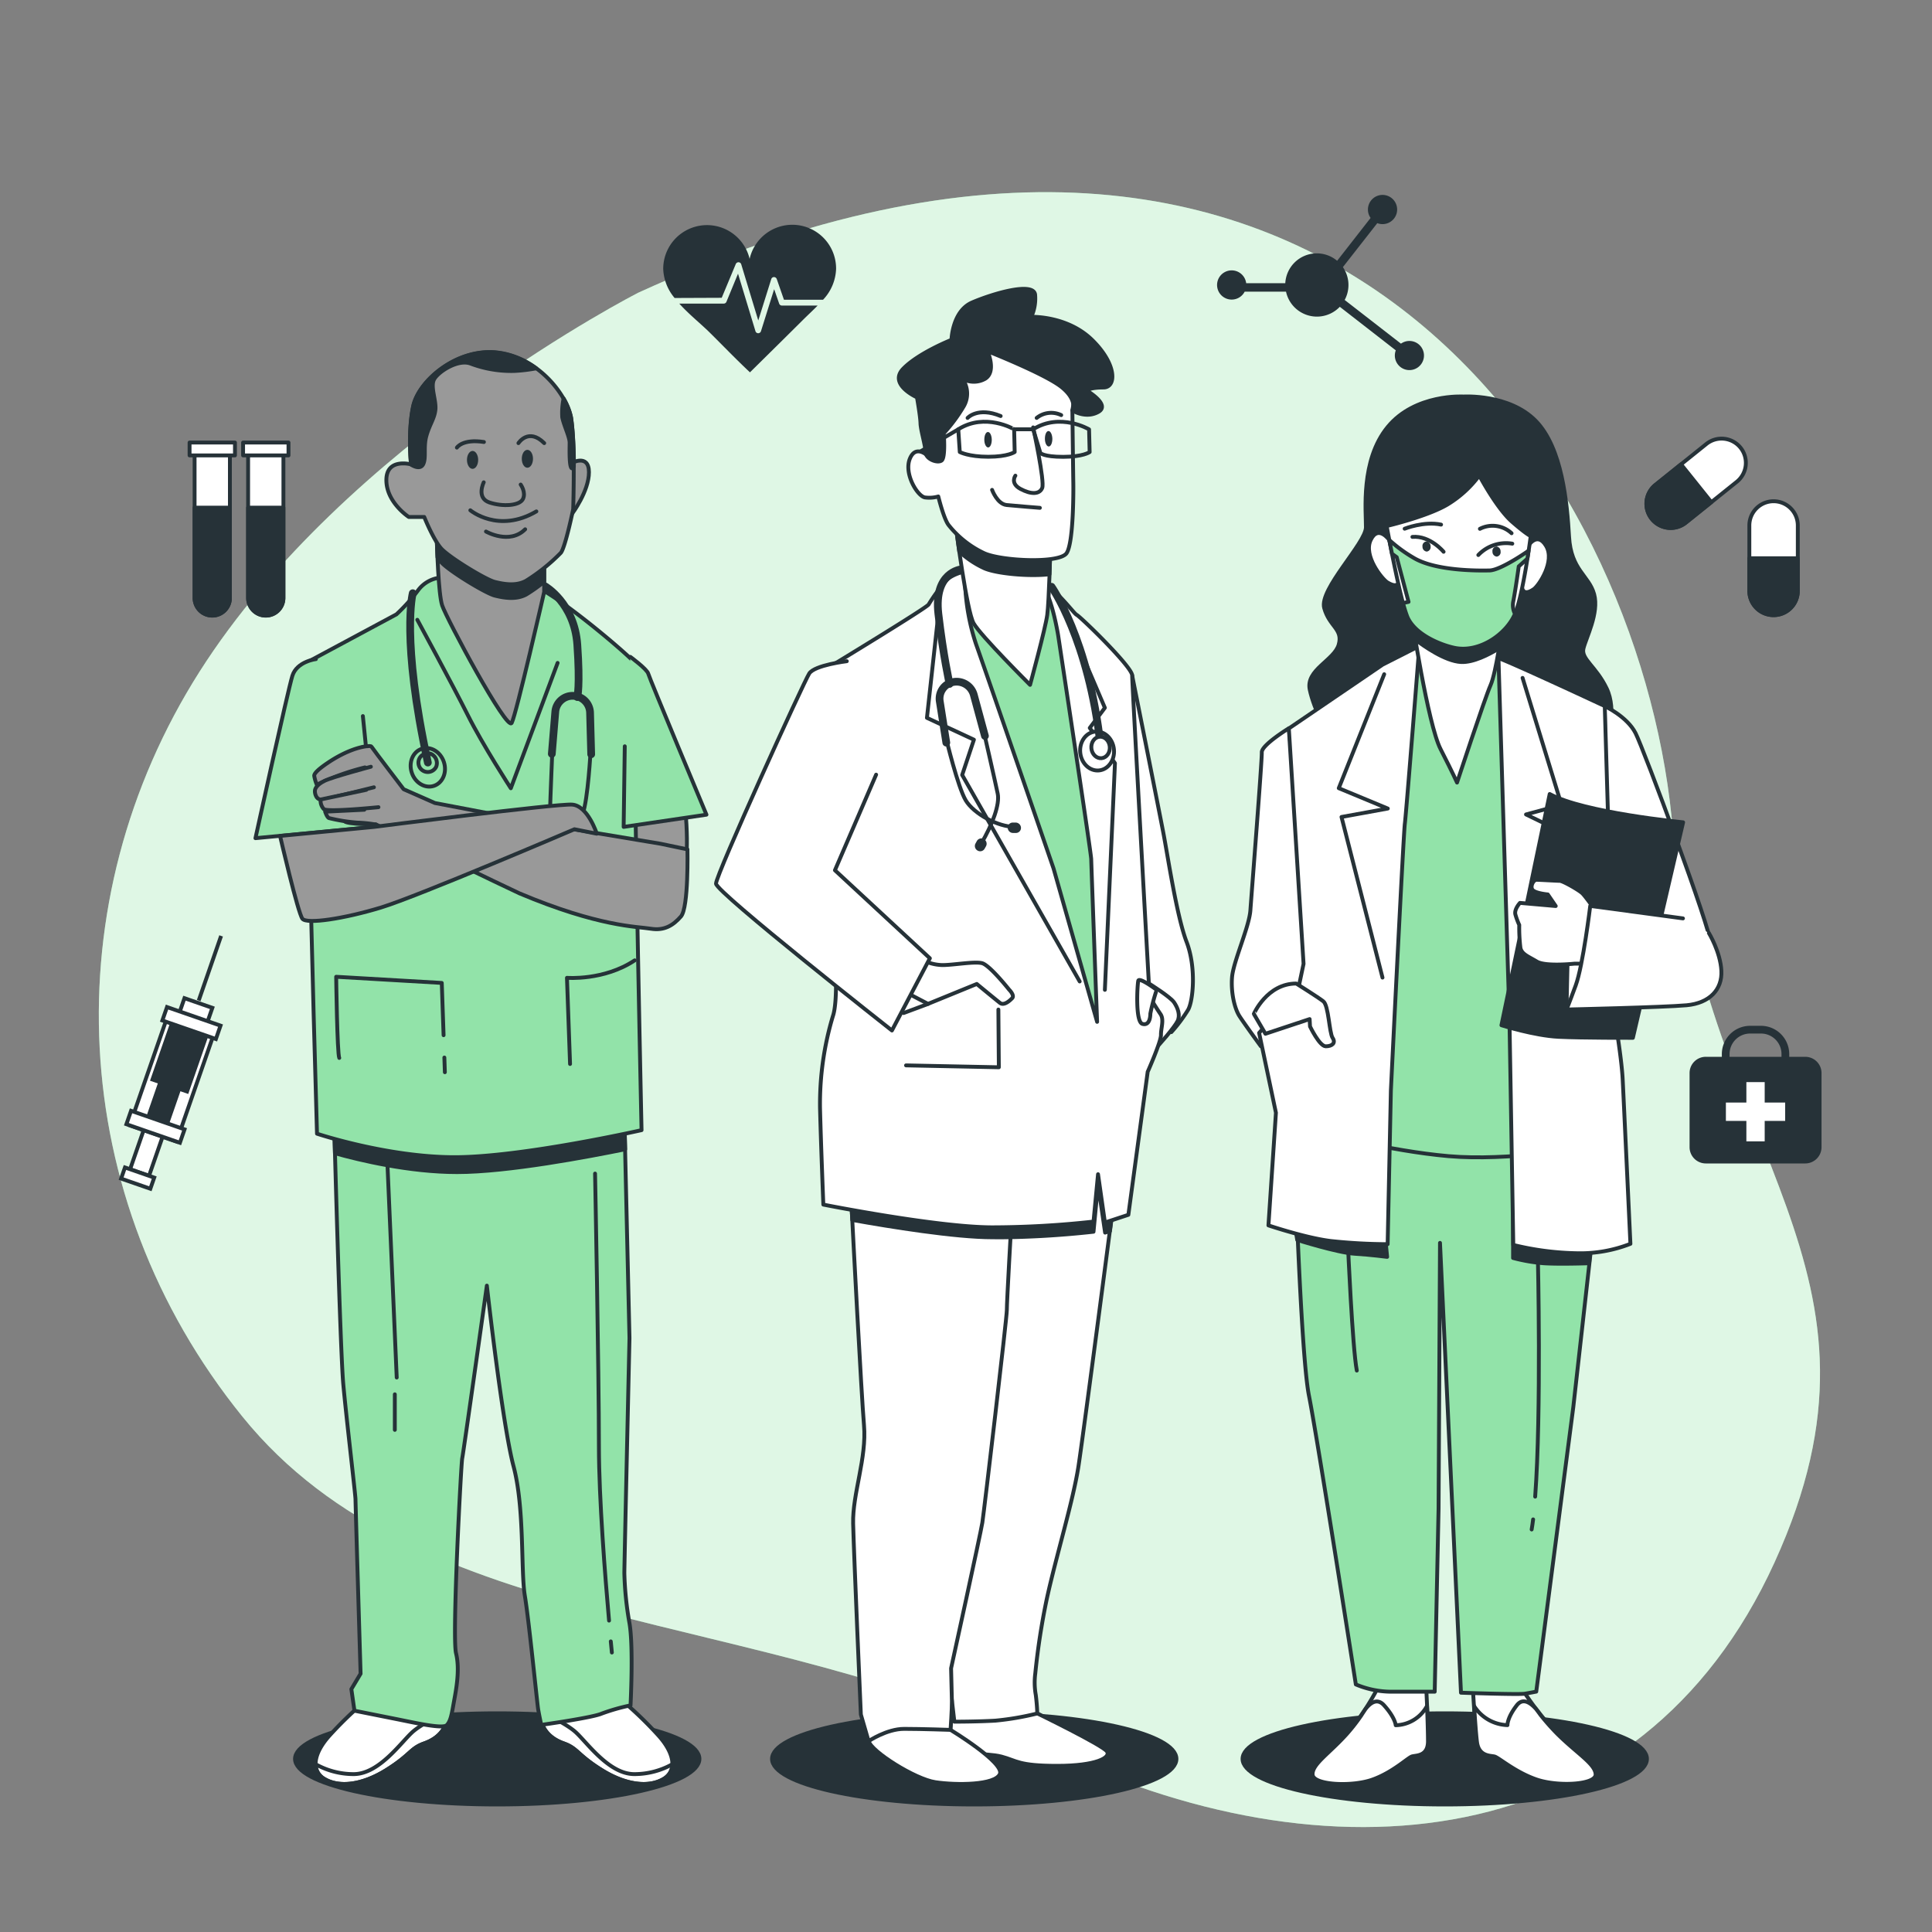 <svg xmlns="http://www.w3.org/2000/svg" viewBox="0 0 500 500"><rect x="0" y="0" width="500" height="500" fill="#808080" stroke="none"/><g id="freepik--background-simple--inject-6"><path d="M165.19,75.75s-75.77,38.61-113.56,98.1-34.8,136,11.12,192.78S196.44,416,269.93,452s154.57,28.58,189.32-47.66S441.6,299.57,432.6,211.36,344.07-6,165.19,75.75Z" style="fill:#92E3A9"></path><path d="M165.19,75.75s-75.77,38.61-113.56,98.1-34.8,136,11.12,192.78S196.44,416,269.93,452s154.57,28.58,189.32-47.66S441.6,299.57,432.6,211.36,344.07-6,165.19,75.75Z" style="fill:#fff;opacity:0.7"></path></g><g id="freepik--Icons--inject-6"><path d="M467.2,273.5h-4.15v-.71a7.32,7.32,0,0,0-7.31-7.31h-2.81a7.32,7.32,0,0,0-7.32,7.31v.71h-4.14a4.2,4.2,0,0,0-4.21,4.21v19.18a4.21,4.21,0,0,0,4.21,4.21H467.2a4.22,4.22,0,0,0,4.21-4.21V277.71A4.21,4.21,0,0,0,467.2,273.5Zm-19.59-.71a5.32,5.32,0,0,1,5.32-5.31h2.81a5.31,5.31,0,0,1,5.31,5.31v.71H447.61Z" style="fill:#263238"></path><polygon points="462 285.34 456.7 285.34 456.7 280.05 451.96 280.05 451.96 285.34 446.66 285.34 446.66 290.09 451.96 290.09 451.96 295.38 456.7 295.38 456.7 290.09 462 290.09 462 285.34" style="fill:#fff"></polygon><path d="M459,159.2h0a6.27,6.27,0,0,1-6.27-6.28V136a6.27,6.27,0,0,1,6.27-6.28h0a6.27,6.27,0,0,1,6.27,6.28v16.89A6.27,6.27,0,0,1,459,159.2Z" style="fill:#fff;stroke:#263238;stroke-linecap:round;stroke-linejoin:round"></path><path d="M459,159.2h0a6.27,6.27,0,0,1-6.27-6.28v-8.45h12.54v8.45A6.27,6.27,0,0,1,459,159.2Z" style="fill:#263238;stroke:#263238;stroke-linecap:round;stroke-linejoin:round"></path><path d="M427.46,134.28h0a6.26,6.26,0,0,1,1-8.82l13.17-10.58a6.29,6.29,0,0,1,8.83,1h0a6.28,6.28,0,0,1-1,8.82l-13.18,10.57A6.27,6.27,0,0,1,427.46,134.28Z" style="fill:#fff;stroke:#263238;stroke-linecap:round;stroke-linejoin:round"></path><path d="M427.46,134.28h0a6.26,6.26,0,0,1,1-8.82l6.59-5.29,7.85,9.79-6.59,5.28A6.27,6.27,0,0,1,427.46,134.28Z" style="fill:#263238;stroke:#263238;stroke-linecap:round;stroke-linejoin:round"></path><path d="M364.75,88.24a3.75,3.75,0,0,0-2.18.7L348,77.63a8.15,8.15,0,0,0-.46-8.5l8.9-11.38a3.78,3.78,0,1,0-2.42-3.52,3.69,3.69,0,0,0,.69,2.17l-8.66,11.09a8.17,8.17,0,0,0-13.42,5.8H322.51a3.78,3.78,0,1,0-.39,2.19h10.7a8.18,8.18,0,0,0,13.92,3.92l14.49,11.27a3.77,3.77,0,1,0,3.52-2.43Z" style="fill:#263238"></path><path d="M68.78,159.32h0a4.58,4.58,0,0,1-4.57-4.57v-38h9.14v38A4.57,4.57,0,0,1,68.78,159.32Z" style="fill:#fff;stroke:#263238;stroke-linecap:round;stroke-linejoin:round"></path><path d="M68.78,159.32h0a4.58,4.58,0,0,1-4.57-4.57V131.38h9.14v23.37A4.57,4.57,0,0,1,68.78,159.32Z" style="fill:#263238;stroke:#263238;stroke-linecap:round;stroke-linejoin:round"></path><rect x="62.91" y="114.53" width="11.75" height="3.33" style="fill:#fff;stroke:#263238;stroke-linecap:round;stroke-linejoin:round"></rect><path d="M54.93,159.32h0a4.58,4.58,0,0,1-4.57-4.57v-38H59.5v38A4.57,4.57,0,0,1,54.93,159.32Z" style="fill:#fff;stroke:#263238;stroke-linecap:round;stroke-linejoin:round"></path><path d="M54.93,159.32h0a4.58,4.58,0,0,1-4.57-4.57V131.38H59.5v23.37A4.57,4.57,0,0,1,54.93,159.32Z" style="fill:#263238;stroke:#263238;stroke-linecap:round;stroke-linejoin:round"></path><rect x="49.06" y="114.53" width="11.75" height="3.33" style="fill:#fff;stroke:#263238;stroke-linecap:round;stroke-linejoin:round"></rect><path d="M186.78,77.07l3.64-8.74a.77.77,0,0,1,.73-.46.75.75,0,0,1,.68.53l4.41,14.54,3.36-10.71a.75.75,0,0,1,.7-.53.8.8,0,0,1,.72.5l1.87,5.38H213a12.21,12.21,0,0,0,3.38-8A11.33,11.33,0,0,0,194,67a11.33,11.33,0,0,0-22.36,2.59,12.36,12.36,0,0,0,2.95,7.53Z" style="fill:#263238"></path><path d="M202.36,79.08a.75.75,0,0,1-.71-.5l-1.3-3.74-3.41,10.87a.76.76,0,0,1-.72.53h0a.74.74,0,0,1-.71-.54L191,70.83l-3,7.28a.75.75,0,0,1-.69.46H175.8c2.47,2.76,5.55,5.2,7.85,7.47,3.48,3.44,6.89,7,10.44,10.32,4.55-4.49,9.13-9,13.64-13.49,1.25-1.25,2.61-2.49,3.87-3.79Z" style="fill:#263238"></path><rect x="36.2" y="287.7" width="5.19" height="16.19" transform="translate(-21.51 587.97) rotate(-160.87)" style="fill:#fff;stroke:#263238;stroke-miterlimit:10"></rect><rect x="31.63" y="303.36" width="8.01" height="3.05" transform="translate(-30.62 604.62) rotate(-160.87)" style="fill:#fff;stroke:#263238;stroke-miterlimit:10"></rect><rect x="38.04" y="264.83" width="12.83" height="29.33" transform="translate(-5.16 558.11) rotate(-160.87)" style="fill:#fff;stroke:#263238;stroke-miterlimit:10"></rect><rect x="41.87" y="265.19" width="9.47" height="16.19" transform="translate(1.06 546.75) rotate(-160.87)" style="fill:#263238;stroke:#263238;stroke-miterlimit:10"></rect><rect x="40.4" y="275.58" width="5.19" height="16.19" transform="translate(-9.36 565.77) rotate(-160.87)" style="fill:#263238;stroke:#263238;stroke-miterlimit:10"></rect><rect x="32.91" y="289.78" width="14.66" height="3.67" transform="translate(-17.31 580.31) rotate(-160.87)" style="fill:#fff;stroke:#263238;stroke-miterlimit:10"></rect><rect x="46.74" y="259.44" width="7.64" height="4.89" transform="translate(12.49 525.88) rotate(-160.87)" style="fill:#fff;stroke:#263238;stroke-miterlimit:10"></rect><rect x="42.23" y="262.94" width="14.66" height="3.67" transform="translate(9.6 531.16) rotate(-160.87)" style="fill:#fff;stroke:#263238;stroke-miterlimit:10"></rect><line x1="51.42" y1="258.95" x2="57.22" y2="242.21" style="fill:none;stroke:#263238;stroke-miterlimit:10"></line></g><g id="freepik--character-3--inject-6"><ellipse cx="373.9" cy="455.2" rx="52.33" ry="11.8" style="fill:#263238;stroke:#263238;stroke-linecap:round;stroke-linejoin:round"></ellipse><path d="M333.55,188.48s-7.08,4.33-7,6.23-2.64,36.55-2.95,40.88-4.43,13.27-4.75,17.33.7,8.13,1.89,10,5.56,7.85,5.56,7.85l11.75-18.15a103.73,103.73,0,0,0,.18-11.91C338.05,232.06,333.55,188.48,333.55,188.48Z" style="fill:#fff;stroke:#263238;stroke-linecap:round;stroke-linejoin:round"></path><path d="M378.76,102.62s-12.5-.8-19.62,7.87-5.59,21.93-5.64,26-12.14,16-10.8,20.86,4.9,5.41,3.76,9.47-8.58,6.5-7.5,11.65,5,12.45,5,12.45l72,.49s2.57-7.58-.17-13.27-6.63-7.57-6-10.28,4.11-9.21,2.77-14.08-6-6.22-6.49-14.89-1.77-23-8.65-30S378.76,102.62,378.76,102.62Z" style="fill:#263238;stroke:#263238;stroke-linecap:round;stroke-linejoin:round"></path><path d="M356.62,436.73a64,64,0,0,1-8,11.92c-4.6,5.15-9.06,7.86-8.91,10.57s10.19,3.24,15.5,1.34,9.17-5.69,10.24-6,4.06,0,4.13-3.8-.51-14.62-.51-14.62Z" style="fill:#fff;stroke:#263238;stroke-linecap:round;stroke-linejoin:round"></path><path d="M355.19,460.56c5.32-1.9,9.17-5.69,10.24-6s4.06,0,4.13-3.8c0-2-.11-6-.25-9.27a9.45,9.45,0,0,1-8.1,5s-.1-1.9-3-5.14c-1.87-2.12-3.76-.45-4.86,1l-.89,1.34-.07.13h0a48,48,0,0,1-3.78,4.87c-4.6,5.15-9.06,7.86-8.91,10.57S349.88,462.46,355.19,460.56Z" style="fill:#fff;stroke:#263238;stroke-linecap:round;stroke-linejoin:round"></path><path d="M393.67,436.71a74.28,74.28,0,0,0,9.3,11.91c5.15,5.14,9.9,7.84,10,10.55s-9.84,3.25-15.36,1.36-9.78-5.68-10.87-5.95-4.07,0-4.54-3.78-1.06-14.62-1.06-14.62Z" style="fill:#fff;stroke:#263238;stroke-linecap:round;stroke-linejoin:round"></path><path d="M397.65,460.53c-5.51-1.89-9.78-5.68-10.87-5.95s-4.07,0-4.54-3.78c-.25-2-.53-6-.74-9.28a10.6,10.6,0,0,0,8.63,4.94s-.1-1.9,2.43-5.15c1.65-2.11,3.72-.45,5,1,.33.44.67.88,1,1.34l.09.13h0a59.77,59.77,0,0,0,4.3,4.87c5.15,5.14,9.9,7.84,10,10.55S403.17,462.42,397.65,460.53Z" style="fill:#fff;stroke:#263238;stroke-linecap:round;stroke-linejoin:round"></path><path d="M334.87,293.8s1.67,56.31,3.89,67.41,12.13,74.72,12.13,74.72a23.81,23.81,0,0,0,9.58,1.88H371.3l1-47.38.37-68.77,5.43,116.41s14.92.53,16.53.26,2.95-.54,2.95-.54l9.59-73.65,5.49-49,.3-19.49s-45.84-1.59-59.16-2.67S335,291.63,335,291.63Z" style="fill:#92E3A9;stroke:#263238;stroke-linecap:round;stroke-linejoin:round"></path><path d="M396.77,393.22c-.12.94-.24,1.81-.38,2.61" style="fill:none;stroke:#263238;stroke-linecap:round;stroke-linejoin:round"></path><path d="M398,325.43s.93,40.12-.7,61.9" style="fill:none;stroke:#263238;stroke-linecap:round;stroke-linejoin:round"></path><path d="M348.85,322.21s1.15,26.54,2.29,32.49" style="fill:none;stroke:#263238;stroke-linecap:round;stroke-linejoin:round"></path><path d="M391.58,305.3v20.26a43.83,43.83,0,0,0,7.93,1.37c4.11.27,11.78,0,11.78,0l.55-7.67Z" style="fill:#263238;stroke:#263238;stroke-linecap:round;stroke-linejoin:round"></path><path d="M335.72,320.9s10.41,3.29,14.79,3.56,8.48.82,8.48.82l-.54-5.47-23.28-2.19Z" style="fill:#263238;stroke:#263238;stroke-linecap:round;stroke-linejoin:round"></path><path d="M367.32,167.07l-8.17,9.21-22.66,16.53L341.32,293s18.06,4.86,33.56,6.21,35.43-2.2,35.43-2.2l-2.93-105s-8.82-13-13.34-16.51-6.59-6.76-12.58-7.3S367.32,167.07,367.32,167.07Z" style="fill:#92E3A9;stroke:#263238;stroke-linecap:round;stroke-linejoin:round"></path><path d="M357.84,172l-24.29,16.53,3.81,60.91-1.29,6.12-10.21,11.76,4.35,20.66-1.94,29.15s9.65,3.25,16.19,4.05a142.42,142.42,0,0,0,14.66.81l.84-39.8s3.23-66.07,3.61-69,3.75-46,3.75-46Z" style="fill:#fff;stroke:#263238;stroke-linecap:round;stroke-linejoin:round"></path><polyline points="358.23 174.49 346.47 203.98 359.16 209.25 347.18 211.43 357.79 253" style="fill:none;stroke:#263238;stroke-linecap:round;stroke-linejoin:round"></polyline><path d="M365.28,159.22s4.22,28.15,7.54,34.65,4.26,8.66,4.26,8.66,7.22-21.94,8.67-25.19,3-14.89,3-14.89S374.36,167.06,365.28,159.22Z" style="fill:#fff;stroke:#263238;stroke-linecap:round;stroke-linejoin:round"></path><path d="M365.28,159.22s.38,2.56,1,6.31c2.11,1.61,7.7,5.59,11.83,5.8,3.15.16,7.15-1.88,9.81-3.51.48-2.95.81-5.37.81-5.37S374.36,167.06,365.28,159.22Z" style="fill:#263238;stroke:#263238;stroke-linecap:round;stroke-linejoin:round"></path><path d="M359.55,139.76s-2.88-4.1-4.82,0,3,10.17,4.38,11c3.92,2.33,2.88-2,2.88-2Z" style="fill:#fff;stroke:#263238;stroke-linecap:round;stroke-linejoin:round"></path><path d="M395.32,141.53s2.43-4.24,4.81-.24-1.91,10.29-3.19,11.18c-3.66,2.53-3.08-1.81-3.08-1.81Z" style="fill:#fff;stroke:#263238;stroke-linecap:round;stroke-linejoin:round"></path><path d="M358.87,136.14s10.44-2.44,15.7-5.55a28.82,28.82,0,0,0,8.27-7.53s4.52,8.54,8.5,12,4.81,3.66,4.81,3.66-1.91,14.95-4.07,20.15-9.21,10.26-15.79,8.8c-3.74-.82-10.22-3.52-12.1-8.07S358.87,136.14,358.87,136.14Z" style="fill:#fff;stroke:#263238;stroke-linecap:round;stroke-linejoin:round"></path><path d="M385.51,147.63c-3.24.08-14.09.1-19.69-3.28a37.17,37.17,0,0,1-6.27-4.59c.2,1,.44,2.25.7,3.55l1.22.89,3.06,11.56-1.43.31a34.62,34.62,0,0,0,1.09,3.49c1.88,4.55,8.36,7.25,12.1,8.07,6.57,1.45,13.6-3.58,15.78-8.77a4.93,4.93,0,0,1-.43-3.27c.63-3.27,1.41-9,1.41-9l2.23-2c.12-.73.22-1.43.32-2.07C392.9,144.39,387.84,147.57,385.51,147.63Z" style="fill:#92E3A9;stroke:#263238;stroke-linecap:round;stroke-linejoin:round"></path><path d="M373.6,142.8s-3.49-4.24-8.07-3.85" style="fill:none;stroke:#263238;stroke-linecap:round;stroke-linejoin:round"></path><path d="M382.59,143.64a9.89,9.89,0,0,1,8.79-2.94" style="fill:none;stroke:#263238;stroke-linecap:round;stroke-linejoin:round"></path><path d="M363.52,136.83s5-2,9.43-1.06" style="fill:none;stroke:#263238;stroke-linecap:round;stroke-linejoin:round"></path><path d="M383,136.86a7.21,7.21,0,0,1,8.19,1.14" style="fill:none;stroke:#263238;stroke-linecap:round;stroke-linejoin:round"></path><path d="M370.24,141.41a1.18,1.18,0,0,1-1,1.34,1.24,1.24,0,0,1-1.1-1.29,1.17,1.17,0,0,1,1-1.34A1.25,1.25,0,0,1,370.24,141.41Z" style="fill:#263238"></path><path d="M388.35,142.71a1.15,1.15,0,0,1-1,1.34,1.23,1.23,0,0,1-1.1-1.28,1.15,1.15,0,0,1,1-1.34A1.23,1.23,0,0,1,388.35,142.71Z" style="fill:#263238"></path><path d="M415.28,182.74s5.83,2.7,8,7,19.52,50.89,19.44,54.41-5.82,7.58-11.2,8.13-13.22-9.2-14.39-10.82-1.38-20.58-1.38-20.58Z" style="fill:#fff;stroke:#263238;stroke-linecap:round;stroke-linejoin:round"></path><path d="M387.8,170.3l2.84,93.14,1,58.75a74.65,74.65,0,0,0,16.63,2.15,35.42,35.42,0,0,0,13.68-2.44s-1.7-36.55-2-42.51-2.28-17.33-2.28-17.33l-2.36-79.32S393.34,172.46,387.8,170.3Z" style="fill:#fff;stroke:#263238;stroke-linecap:round;stroke-linejoin:round"></path><polyline points="394.04 175.44 404.11 208.29 394.93 210.78 403.86 215.11 392.72 250.5" style="fill:#fff;stroke:#263238;stroke-linecap:round;stroke-linejoin:round"></polyline><path d="M401.06,205.49l-12.49,59.84s8.54,2.7,14.78,3,19.24.26,19.24.26l13-55.78S410,210.36,401.06,205.49Z" style="fill:#263238;stroke:#263238;stroke-linecap:round;stroke-linejoin:round"></path><path d="M405.41,261.26l.41-18.7,9.91,2.09S409.18,259.08,405.41,261.26Z" style="fill:#fff;stroke:#263238;stroke-linecap:round;stroke-linejoin:round"></path><path d="M413,235.8s-2.64-3.78-3.49-4.6-5.05-3.24-5.86-3.24-5.16-.27-6-.27-1.79,1.9-.93,2.71,3.85,1.08,3.85,1.08l2.05,3-9.25-.81s-1.54,1.63-1.19,3a18.41,18.41,0,0,0,1,2.71,42.77,42.77,0,0,0,.31,5.95c.36,1.63,2,2.17,4.25,3.52s9.78.54,9.78.54H411Z" style="fill:#fff;stroke:#263238;stroke-linecap:round;stroke-linejoin:round"></path><path d="M435.55,237.68l-24-3.23s-1.87,15.44-3.76,20.58-2.38,6.23-2.38,6.23,25.15-.56,31.08-1.1,9.26-4.07,9-8.94-3.23-9.75-3.23-9.75" style="fill:#fff;stroke:#263238;stroke-linecap:round;stroke-linejoin:round"></path><path d="M335.47,254.54s5.6,3.51,7,4.6,1.52,8.12,2.41,9.47-.16,2.17-1.78,2.17-4.07-5.14-4.07-5.14l-.1-1.9-11.44,3.8-3-5.14S327.89,254.54,335.47,254.54Z" style="fill:#fff;stroke:#263238;stroke-linecap:round;stroke-linejoin:round"></path></g><g id="freepik--character-2--inject-6"><ellipse cx="252.13" cy="455.2" rx="52.33" ry="11.8" style="fill:#263238;stroke:#263238;stroke-linecap:round;stroke-linejoin:round"></ellipse><path d="M293,174.79s6.86,34.43,8.08,40.8,3.46,21.51,6,28.15,1.71,15.14.44,17.53a39.59,39.59,0,0,1-4.37,5.84L294.63,256s-5.07-54.44-5.26-62.15S293,174.79,293,174.79Z" style="fill:#fff;stroke:#263238;stroke-linecap:round;stroke-linejoin:round"></path><path d="M297.52,254.64s5.4,3.37,6.35,4.8,1.63,3.25.89,4.8-4.77,6.23-5.79,7.14-1.88-2.72-2-5.84S297.52,254.64,297.52,254.64Z" style="fill:#fff;stroke:#263238;stroke-linecap:round;stroke-linejoin:round"></path><path d="M268.48,443.44s16.93,8.23,18,9.83S283.69,457,273.6,457s-10.39-1.33-14.4-2.39-12-.27-13.08-2.66.8-10.62.8-10.62Z" style="fill:#fff;stroke:#263238;stroke-linecap:round;stroke-linejoin:round"></path><path d="M246,447.69s14,8.5,12.77,11.42-11.35,2.92-16.68,2.12-16.66-8-17.26-10.62.9-6.64,9.11-7.43S246,447.69,246,447.69Z" style="fill:#fff;stroke:#263238;stroke-linecap:round;stroke-linejoin:round"></path><path d="M288.5,308.8s-8,61.61-9.39,70.64-5.8,23.37-8.18,34.26a181.53,181.53,0,0,0-3,19.39,18.18,18.18,0,0,0,.13,5.57c.34,2.66.39,4.78.39,4.78a72.54,72.54,0,0,1-10.84,1.86c-4.51.27-10.62.27-10.62.27l-2-17.26s1.49-25.5,2.37-32.93,1.82-65.86,1.78-67.46-.39-15.67-.39-15.67L276,309.33s3.72-10.62,9.31-10.09S288.5,308.8,288.5,308.8Z" style="fill:#fff;stroke:#263238;stroke-linecap:round;stroke-linejoin:round"></path><path d="M285.35,299.24c-5.59-.53-9.31,10.09-9.31,10.09l-27.28,2.92s.09,3.74.18,7.58c2.91.26,5.6.41,7.9.41A240.45,240.45,0,0,0,283,318.77l1.17-12.24L286,319l1.26-.41c.78-5.94,1.28-9.81,1.28-9.81S290.94,299.77,285.35,299.24Z" style="fill:#263238;stroke:#263238;stroke-linecap:round;stroke-linejoin:round"></path><path d="M220.3,310.66s0,.38.06,1.07c.37,7.26,2.57,49.33,3.24,57.09.75,8.5-3,17.79-2.81,25.49s2,49.4,2,49.4l2,6.9s4.7-3.18,9.21-3.18,12,.26,12,.26.39-5.58.35-7.43-.21-8.5-.21-8.5,7.63-34.79,8.09-37.71,6.38-53.38,6.34-55,1.25-24.17,1.25-24.17Z" style="fill:#fff;stroke:#263238;stroke-linecap:round;stroke-linejoin:round"></path><path d="M261.54,320.19c.17-3.08.29-5.28.29-5.28l-41.53-4.25s0,.38.06,1.07c0,.88.11,2.27.21,4,9.71,1.74,26.56,4.48,36.27,4.48C258.44,320.24,260,320.22,261.54,320.19Z" style="fill:#263238;stroke:#263238;stroke-linecap:round;stroke-linejoin:round"></path><path d="M250.9,147.6s-4.39.74-6.06,2.7a44,44,0,0,0-4.5,6.12c-.23.74-26.05,16.41-26.05,16.41l1.86,74.72s.77,11.51-.6,15.43a79,79,0,0,0-3.33,23.77c.24,9.55.86,25,.86,25s29.55,5.88,43.76,5.88A240.45,240.45,0,0,0,283,316.14l1.17-12.25,1.78,12.5,6.07-2,5-37s3.48-7.84,3.44-9.56.88-3.92-.13-5.39-2.81-4.41-2.81-4.41S293,177,293,174.79s-13.37-15.18-14.36-15.67-7.09-9.56-15-12S250.9,147.6,250.9,147.6Z" style="fill:#fff;stroke:#263238;stroke-linecap:round;stroke-linejoin:round"></path><polyline points="242.85 158.87 239.89 185.78 252.05 191.43 249.01 200.56 279.42 254" style="fill:none;stroke:#263238;stroke-linecap:round;stroke-linejoin:round"></polyline><polyline points="276.82 161.89 285.94 183.18 282.03 188.39 288.55 197.51 285.94 256.17" style="fill:none;stroke:#263238;stroke-linecap:round;stroke-linejoin:round"></polyline><path d="M249.77,151.28a56.54,56.54,0,0,0,2.83,15.43c2.63,7.35,20.06,58.06,20.06,58.06l11.27,39.68s-1.49-40.42-1.53-42.13-8.54-57.82-8.54-57.82-1.45-9.06-3.74-12.49S252.48,142.21,249.77,151.28Z" style="fill:#92E3A9;stroke:#263238;stroke-linecap:round;stroke-linejoin:round"></path><path d="M248.69,147.36s-7.09.73-5.84,11.51,2.9,18.13,2.9,18.13" style="fill:none;stroke:#263238;stroke-linecap:round;stroke-linejoin:round;stroke-width:2px"></path><path d="M244.88,191.21s3,12.49,5.05,15.92,8.25,6.86,12.66,6.86" style="fill:none;stroke:#263238;stroke-linecap:round;stroke-linejoin:round"></path><path d="M254.36,188.27s3.3,14.45,3.85,17.15-1.27,7.83-4.33,13" style="fill:none;stroke:#263238;stroke-linecap:round;stroke-linejoin:round"></path><path d="M253,220.13h0a1.36,1.36,0,0,1-.54-1.84l.35-.64a1.32,1.32,0,0,1,1.82-.49h0a1.37,1.37,0,0,1,.55,1.84l-.35.63A1.33,1.33,0,0,1,253,220.13Z" style="fill:#263238"></path><path d="M264.23,214.26h0a1.31,1.31,0,0,1-1.36,1.31l-.73,0a1.37,1.37,0,0,1-1.34-1.38h0a1.3,1.3,0,0,1,1.35-1.31l.73,0A1.39,1.39,0,0,1,264.23,214.26Z" style="fill:#263238"></path><path d="M244.9,192.19l-1.68-10.65a4.38,4.38,0,0,1,3.31-5h0a4.63,4.63,0,0,1,5.5,3.32l2.87,10.6" style="fill:none;stroke:#263238;stroke-linecap:round;stroke-linejoin:round;stroke-width:2px"></path><ellipse cx="283.94" cy="194.34" rx="4.38" ry="5.05" transform="translate(-17.97 29.29) rotate(-5.72)" style="fill:#fff;stroke:#263238;stroke-linecap:round;stroke-linejoin:round"></ellipse><path d="M272.13,151.85s9.63,13.55,12.7,41.17" style="fill:none;stroke:#263238;stroke-linecap:round;stroke-linejoin:round;stroke-width:2px"></path><ellipse cx="284.84" cy="193.42" rx="2.39" ry="2.79" transform="translate(-16.69 27.21) rotate(-5.31)" style="fill:#fff;stroke:#263238;stroke-linecap:round;stroke-linejoin:round"></ellipse><path d="M299.16,256.75a49.77,49.77,0,0,0-1.45,5.58c0,.8-.19,3.19-2.06,2.65s-1.31-10.09-1.07-11.15,4.79,2.37,4.79,2.37" style="fill:#fff;stroke:#263238;stroke-linecap:round;stroke-linejoin:round"></path><path d="M238.46,248.29a11.89,11.89,0,0,0,5.42,1.47c2.94,0,8.31-1,10.28-.49s7,6.85,7,6.85,1.5,1.47.79,2.21-2.16,2-3.16,1.22-6-4.9-6-4.9l-12.61,5.15L235,257.1Z" style="fill:#fff;stroke:#263238;stroke-linecap:round;stroke-linejoin:round"></path><path d="M219.15,171.12s-8.31,1-9.72,3.18-24.18,52.18-24.13,54.39,45.53,38,45.53,38L240.65,248l-24.57-22.78,10.66-24.74" style="fill:#fff;stroke:#263238;stroke-linecap:round;stroke-linejoin:round"></path><polyline points="234.48 275.72 258.5 276.21 258.38 261.27" style="fill:none;stroke:#263238;stroke-linecap:round;stroke-linejoin:round"></polyline><line x1="240.21" y1="259.8" x2="233.86" y2="262.17" style="fill:none;stroke:#263238;stroke-linecap:round;stroke-linejoin:round"></line><path d="M247.45,136.82s2.73,21.32,4.53,24.5,14.6,15.92,14.6,15.92,4-14.69,4.45-18.12.8-17.15.8-17.15l-24.43-6.86Z" style="fill:#fff;stroke:#263238;stroke-linecap:round;stroke-linejoin:round"></path><path d="M247.45,136.82s.32,2.5.81,5.91a24.53,24.53,0,0,0,6.48,4.34c3.15,1.39,11.55,2.17,16.86,1.55.14-3.59.23-6.65.23-6.65l-24.43-6.86Z" style="fill:#263238;stroke:#263238;stroke-linecap:round;stroke-linejoin:round"></path><path d="M240.37,118.21s-3.27-3.43-4.89.48,2,9.8,3.93,10.05a8.52,8.52,0,0,0,3.42-.25s1.37,5.64,2.63,7.35a25.68,25.68,0,0,0,9.28,7.34c4.46,2,19.39,2.71,21.28,0s1.78-17.15,1.75-18.37-.24-18.68-.24-18.68,1.34-6.06-.48-10.23-20.09-10-24.68-7.59-9.88,6.61-10.24,12-.14,14.21-.14,14.21Z" style="fill:#fff;stroke:#263238;stroke-linecap:round;stroke-linejoin:round"></path><path d="M267.37,110.61s3.05,14,2.35,15.68-2.89,1.71-5.63.24-1.31-3.43-1.31-3.43" style="fill:none;stroke:#263238;stroke-linecap:round;stroke-linejoin:round"></path><path d="M256.75,126.78s1.32,3.67,3.77,3.92,8.6.73,8.6.73" style="fill:none;stroke:#263238;stroke-linecap:round;stroke-linejoin:round"></path><path d="M248,111.1l.39,5.88s2.24,1.23,7.38,1.23,6.83-1.23,6.83-1.23l-.14-5.88S255,106.69,248,111.1Z" style="fill:none;stroke:#263238;stroke-linecap:round;stroke-linejoin:round"></path><path d="M267.39,111.1l1.86,6.13s.76,1,5.91,1S282,117,282,117l-.15-5.88S274.38,106.69,267.39,111.1Z" style="fill:none;stroke:#263238;stroke-linecap:round;stroke-linejoin:round"></path><line x1="262.49" y1="111.1" x2="267.39" y2="111.1" style="fill:none;stroke:#263238;stroke-linecap:round;stroke-linejoin:round"></line><line x1="248.03" y1="111.1" x2="238.37" y2="116.74" style="fill:none;stroke:#263238;stroke-linecap:round;stroke-linejoin:round"></line><path d="M250.41,108.16s2.62-2.94,8.56-.49" style="fill:none;stroke:#263238;stroke-linecap:round;stroke-linejoin:round"></path><path d="M268.29,108.16a6,6,0,0,1,6.35-.73" style="fill:none;stroke:#263238;stroke-linecap:round;stroke-linejoin:round"></path><path d="M256.67,113.8c0,1.08-.39,2-.93,2s-1-.88-1-2,.39-2,.94-2S256.65,112.71,256.67,113.8Z" style="fill:#263238"></path><path d="M272.35,113.55c0,1.08-.39,2-.93,2s-1-.88-1-2,.39-2,.93-2S272.32,112.47,272.35,113.55Z" style="fill:#263238"></path><path d="M255.57,90.89S257.93,96.1,255,98a5.94,5.94,0,0,1-5.95,0,6.58,6.58,0,0,1,.19,7.44,41.31,41.31,0,0,1-5,6.69s.53,6.33-.57,7.07-4.1-.37-4.15-2.23-1.25-5.58-1.3-7.44-.91-6.7-.91-6.7-7.52-3.35-3.53-7.44,12.46-7.44,12.46-7.44.19-7.44,5.34-9.67,16.23-5.58,16.32-1.86a11.42,11.42,0,0,1-1,5.58s9.29-.37,15.77,6,6.26,12.28,2.91,12.28-4.44.74-4.44.74,6.41,3.72,3.11,5.58-6.7-.37-6.7-.37,1.42-2.6-2.76-6S255.57,90.89,255.57,90.89Z" style="fill:#263238;stroke:#263238;stroke-linecap:round;stroke-linejoin:round"></path></g><g id="freepik--character-1--inject-6"><ellipse cx="128.68" cy="455.2" rx="52.33" ry="11.8" style="fill:#263238;stroke:#263238;stroke-linecap:round;stroke-linejoin:round"></ellipse><path d="M163.14,211.13v9.56l13.9,6.37s1.45-6.37.29-17.67Z" style="fill:#999;stroke:#263238;stroke-linecap:round;stroke-linejoin:round"></path><path d="M94.15,440.54a99.64,99.64,0,0,0-9,8.77c-4,4.51-4.78,9-1.06,11.15s9.56,1.59,15.93-2.39,6.11-5.58,9.83-6.9,6.11-4,6.11-8.24-13.55-4.78-16.47-5S94.15,440.54,94.15,440.54Z" style="fill:#fff;stroke:#263238;stroke-linecap:round;stroke-linejoin:round"></path><path d="M115.93,442.93s-6,2.66-8.91,5.08-8.71,11.13-15.49,11.13a20.13,20.13,0,0,1-9.86-2.57,4.4,4.4,0,0,0,2.39,3.89c3.72,2.12,9.56,1.59,15.93-2.39s6.11-5.58,9.83-6.9S115.93,447.18,115.93,442.93Z" style="fill:none;stroke:#263238;stroke-linecap:round;stroke-linejoin:round"></path><path d="M161.54,440.54a99.64,99.64,0,0,1,9,8.77c4,4.51,4.78,9,1.06,11.15s-9.56,1.59-15.93-2.39-6.11-5.58-9.83-6.9-6.11-4-6.11-8.24,13.55-4.78,16.47-5S161.54,440.54,161.54,440.54Z" style="fill:#fff;stroke:#263238;stroke-linecap:round;stroke-linejoin:round"></path><path d="M139.76,442.93s6,2.66,8.91,5.08,8.71,11.13,15.49,11.13a20.13,20.13,0,0,0,9.86-2.57,4.4,4.4,0,0,1-2.39,3.89c-3.72,2.12-9.56,1.59-15.93-2.39s-6.11-5.58-9.83-6.9S139.76,447.18,139.76,442.93Z" style="fill:none;stroke:#263238;stroke-linecap:round;stroke-linejoin:round"></path><path d="M86.45,289.7s1.59,59.75,2.39,68.52S92,386.9,92,388s1.32,45.15,1.32,45.15l-2.39,4,.8,5.58,10.62,2.12c5.31,1.06,12.22,2.66,13.28,1.6s1.33-3.19,1.86-6.11,1.59-8.24.53-12.48,1.33-49.4,1.6-50.46S126,332.72,126,332.72s4,35.86,6.9,46.74,1.86,27.09,2.92,33.46,3.19,27.89,3.46,29.48.79,4,.79,4,13.28-1.86,15.67-2.93a51.36,51.36,0,0,1,7.44-2.12s.79-15.14-.27-21.25a86,86,0,0,1-1.33-13c0-1.86,1.33-60.81,1.33-60.81l-1.33-57.1s-35.85,3.72-49.66,1.06S86.72,286,86.72,286Z" style="fill:#92E3A9;stroke:#263238;stroke-linecap:round;stroke-linejoin:round"></path><path d="M111.94,290.23C98.13,287.58,86.72,286,86.72,286l-.27,3.71s.09,3.43.24,8.75c6.33,1.77,19.19,4.88,31.62,4.88,13.14,0,34.07-4,43.49-5.91l-.2-8.25S125.75,292.89,111.94,290.23Z" style="fill:#263238;stroke:#263238;stroke-linecap:round;stroke-linejoin:round"></path><path d="M158.07,424.79c.17,1.83.28,2.88.28,2.88" style="fill:none;stroke:#263238;stroke-linecap:round;stroke-linejoin:round"></path><path d="M154,303.72s1,51.32,1,70.69c0,13.4,1.62,33.74,2.62,45" style="fill:none;stroke:#263238;stroke-linecap:round;stroke-linejoin:round"></path><line x1="100.25" y1="300.82" x2="102.67" y2="356.5" style="fill:none;stroke:#263238;stroke-linecap:round;stroke-linejoin:round"></line><line x1="102.18" y1="360.85" x2="102.18" y2="370.05" style="fill:none;stroke:#263238;stroke-linecap:round;stroke-linejoin:round"></line><path d="M114.77,149.44a8.23,8.23,0,0,0-6.67,3.47,47.27,47.27,0,0,1-5.5,6.08L78.85,171.74l2.32,90.66.87,31s18.24,6.08,35.62,6.08,48.37-7,48.37-7-2.6-120.78-1.73-120.78S147.21,156.1,139.1,152,114.77,149.44,114.77,149.44Z" style="fill:#92E3A9;stroke:#263238;stroke-linecap:round;stroke-linejoin:round"></path><path d="M108,160.4s9.2,16.95,13.08,24.7S132.2,204,132.2,204l12.11-32.44" style="fill:none;stroke:#263238;stroke-linecap:round;stroke-linejoin:round"></path><path d="M114.8,267.91l-.47-13.53L87,252.79s.27,19.92.8,21" style="fill:none;stroke:#263238;stroke-linecap:round;stroke-linejoin:round"></path><line x1="115.13" y1="277.49" x2="115" y2="273.69" style="fill:none;stroke:#263238;stroke-linecap:round;stroke-linejoin:round"></line><path d="M147.53,275.36l-.8-22.3s9.56.79,17.53-4.52" style="fill:none;stroke:#263238;stroke-linecap:round;stroke-linejoin:round"></path><path d="M106.55,199.92c.84,2.65,3.4,4.21,5.71,3.47s3.48-3.49,2.63-6.14-3.4-4.21-5.71-3.47S105.7,197.27,106.55,199.92Z" style="fill:none;stroke:#263238;stroke-linecap:round;stroke-linejoin:round"></path><path d="M106.82,153.52s-3.07,11.8,3.91,43.83" style="fill:none;stroke:#263238;stroke-linecap:round;stroke-linejoin:round;stroke-width:2px"></path><path d="M112.88,198.45a2.42,2.42,0,1,1-1.43-3.38A2.61,2.61,0,0,1,112.88,198.45Z" style="fill:none;stroke:#263238;stroke-linecap:round;stroke-linejoin:round"></path><path d="M163.14,170s4.34,3.19,4.63,4.35,15.06,36.49,15.06,36.49L161.4,214l.29-20.86" style="fill:#92E3A9;stroke:#263238;stroke-linecap:round;stroke-linejoin:round"></path><path d="M81.75,170.58s-4.93.58-6.09,4.34-9.55,42-9.55,42L96.81,214l-2.9-28.68" style="fill:#92E3A9;stroke:#263238;stroke-linecap:round;stroke-linejoin:round"></path><path d="M141.05,151.72s7.61,4.34,8.36,15.14,0,13.54,0,13.54" style="fill:none;stroke:#263238;stroke-linecap:round;stroke-linejoin:round;stroke-width:2px"></path><path d="M152.85,194.23s-.68,12.77-2.07,16.46-6.89,8.06-11.25,8.76" style="fill:none;stroke:#263238;stroke-linecap:round;stroke-linejoin:round"></path><path d="M143,192.85s-.61,14.73-.67,17.47,2.7,7.51,6.66,12.08" style="fill:none;stroke:#263238;stroke-linecap:round;stroke-linejoin:round"></path><rect x="147.75" y="220.91" width="2.69" height="3.43" rx="1.27" transform="translate(405.13 301.63) rotate(140.96)" style="fill:#263238"></rect><rect x="138.31" y="217.94" width="2.69" height="3.43" rx="1.27" transform="translate(-50.15 397.78) rotate(-100.73)" style="fill:#263238"></rect><path d="M153,195.2l-.29-10.73a4.5,4.5,0,0,0-4.18-4.38h0a4.5,4.5,0,0,0-4.82,4.13l-.9,10.88" style="fill:none;stroke:#263238;stroke-linecap:round;stroke-linejoin:round;stroke-width:2px"></path><path d="M177.91,219.82,171,218.37l-24.33-4.05-34.12-6.5-8.09-3.57s-7.65-10-8.31-11-9.31,2.49-9,3.82,1.33,14.62,2,15.46,8.14.83,8.14.83,35.64,17.2,37.12,17.83c20.57,8.67,30.49,8.59,34,9.16s5.8-.85,7.82-3.17S177.91,219.82,177.91,219.82Z" style="fill:#999;stroke:#263238;stroke-linecap:round;stroke-linejoin:round"></path><path d="M95.11,193.11s-4.15.17-10.3,4.32c-2.29,1.55-3.49,2.66-3.49,3.33a10.24,10.24,0,0,0,.67,2.32,64,64,0,0,1,12.46-4.48" style="fill:#999;stroke:#263238;stroke-linecap:round;stroke-linejoin:round"></path><path d="M96.77,203.75s-11.29,2.82-13.12,3.16-2.16-1.5-2.16-2.16.5-1.67,2.49-2.66,12-3.66,12-3.66" style="fill:#999;stroke:#263238;stroke-linecap:round;stroke-linejoin:round"></path><path d="M97.94,208.9s-13.13,1.33-14.13.5a3.21,3.21,0,0,1-.83-2.49l11.8-2.5" style="fill:#999;stroke:#263238;stroke-linecap:round;stroke-linejoin:round"></path><path d="M94.28,209.56l-10.13.5s.49,1.5,1,1.66a44.4,44.4,0,0,0,7.31,1.17,34.38,34.38,0,0,1,4.82.5" style="fill:#999;stroke:#263238;stroke-linecap:round;stroke-linejoin:round"></path><path d="M72.48,216.34s4.63,20,5.79,21.44,10.72,0,20.28-2.9,50.11-20.27,50.11-20.27l5.79,1.15s-2.32-7.24-6.37-7.53S96.81,214,96.81,214Z" style="fill:#999;stroke:#263238;stroke-linecap:round;stroke-linejoin:round"></path><path d="M113,136.69s0,.43,0,1.16c.09,3.81.46,15.91,1.43,18.83,1.16,3.47,16.8,32.73,18,30.41s8.4-33.89,8.4-33.89V140.75s-3.77,3.18-10.72,3.18S113,136.69,113,136.69Z" style="fill:#999;stroke:#263238;stroke-linecap:round;stroke-linejoin:round"></path><path d="M136.2,153.85a40.72,40.72,0,0,0,4.64-3.3v-9.8s-3.77,3.18-10.72,3.18S113,136.69,113,136.69s0,.43,0,1.16c0,1.34.1,3.71.22,6.35a10.14,10.14,0,0,0,.92,1.25c2,2.31,11.58,8.11,13.9,8.69S133.59,155.29,136.2,153.85Z" style="fill:#263238;stroke:#263238;stroke-linecap:round;stroke-linejoin:round"></path><path d="M147.79,119.89s4.63-2.61,4.63,2.32-4.34,10.72-4.34,10.72Z" style="fill:#999;stroke:#263238;stroke-linecap:round;stroke-linejoin:round"></path><path d="M106.37,120.18s-6.38-1.74-6.38,4.06,5.8,9.55,5.8,9.55h4s2.32,5.8,4.35,8.11,11.58,8.11,13.9,8.69,5.5,1.16,8.11-.29a48.24,48.24,0,0,0,9-7.24c1.16-1.44,3.19-11.29,3.19-11.29s.58-17.67-.58-23.75-8.69-15.64-19.12-16.8-20.28,7.24-21.72,13.9S106.37,120.18,106.37,120.18Z" style="fill:#999;stroke:#263238;stroke-linecap:round;stroke-linejoin:round"></path><path d="M125.19,124.82s-2,4.05,1.45,5.21,7.82.87,8.69-.87-.58-3.76-.58-3.76" style="fill:none;stroke:#263238;stroke-linecap:round;stroke-linejoin:round"></path><path d="M121.72,132.06s7.24,6.08,17.09.29" style="fill:none;stroke:#263238;stroke-linecap:round;stroke-linejoin:round"></path><path d="M125.77,137.56s6.09,3.48,10.14-.58" style="fill:none;stroke:#263238;stroke-linecap:round;stroke-linejoin:round"></path><ellipse cx="122.3" cy="119.02" rx="1.45" ry="2.32" style="fill:#263238"></ellipse><path d="M137.94,118.73c0,1.28-.65,2.32-1.45,2.32s-1.45-1-1.45-2.32.65-2.31,1.45-2.31S137.94,117.45,137.94,118.73Z" style="fill:#263238"></path><path d="M118.24,115.84s1.45-2.32,7-1.45" style="fill:none;stroke:#263238;stroke-linecap:round;stroke-linejoin:round"></path><path d="M134.17,114.68s2.61-4.06,6.67,0" style="fill:none;stroke:#263238;stroke-linecap:round;stroke-linejoin:round"></path><path d="M147.79,108a16.34,16.34,0,0,0-1.93-4.88,18.07,18.07,0,0,0-.35,4.88c.42,2.12,1.91,5.08,1.91,6.56s-.22,7.41.84,6.57a1.3,1.3,0,0,0,.25-.38A88.83,88.83,0,0,0,147.79,108Z" style="fill:#263238;stroke:#263238;stroke-linecap:round;stroke-linejoin:round"></path><path d="M133.23,96a41.41,41.41,0,0,0,5.54-.67,21.14,21.14,0,0,0-10.1-4.06c-10.43-1.16-20.28,7.24-21.72,13.9s-.58,15.06-.58,15.06,2.3,1.6,3.15-.09,0-4.45.85-7.41,2.11-4.45,2.32-6.78-1.27-5.71-.42-7.62,6.14-5.5,9.53-4.23A29.55,29.55,0,0,0,133.23,96Z" style="fill:#263238;stroke:#263238;stroke-linecap:round;stroke-linejoin:round"></path></g></svg>